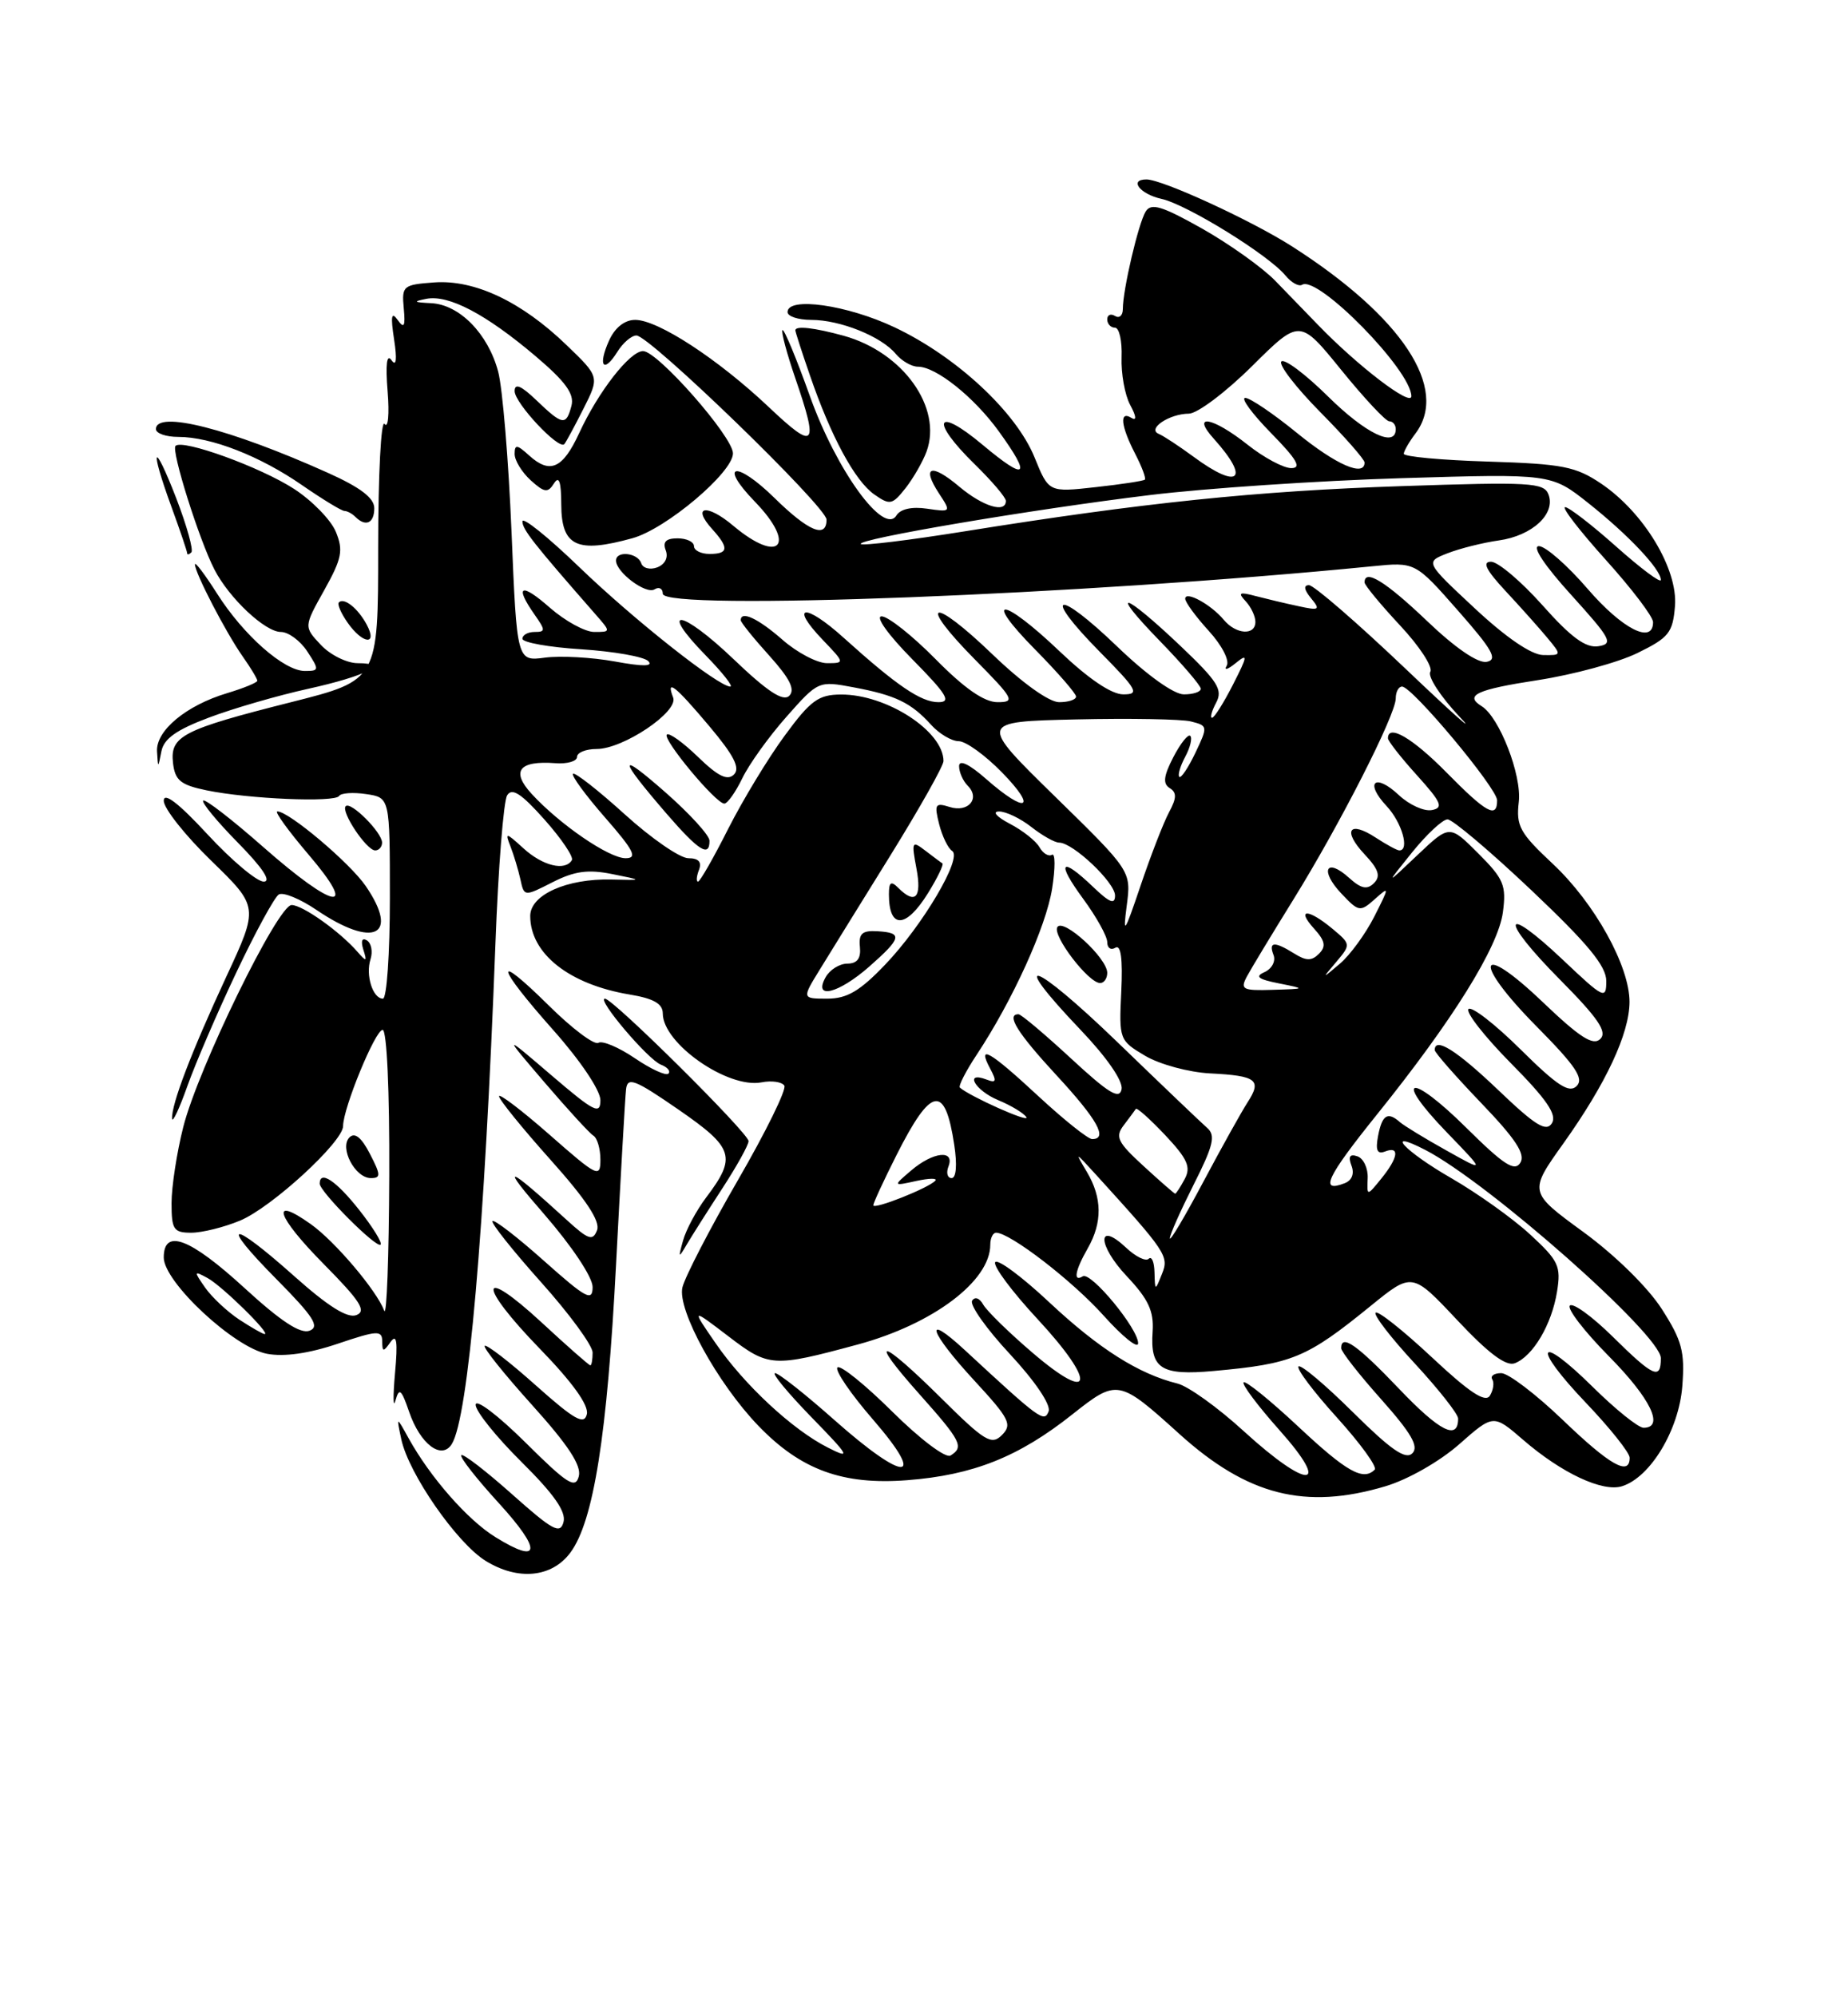 <?xml version="1.0" encoding="UTF-8" standalone="no"?>
<!DOCTYPE svg PUBLIC "-//W3C//DTD SVG 1.1//EN" "http://www.w3.org/Graphics/SVG/1.1/DTD/svg11.dtd" >
<svg xmlns="http://www.w3.org/2000/svg" xmlns:xlink="http://www.w3.org/1999/xlink" version="1.1" viewBox="0 0 237 256">
 <g >
 <path fill="currentColor"
d=" M 73.15 199.00 C 76.13 194.99 77.88 183.93 79.01 162.00 C 79.60 150.72 80.17 140.65 80.29 139.62 C 80.47 137.99 81.39 138.34 87.00 142.21 C 94.14 147.14 94.50 148.28 90.55 153.50 C 89.31 155.15 87.98 157.62 87.60 159.00 C 86.96 161.28 87.01 161.33 88.08 159.50 C 88.73 158.40 90.78 155.17 92.63 152.33 C 94.48 149.49 96.00 146.76 96.00 146.26 C 96.00 145.24 78.62 128.00 77.58 128.00 C 76.47 128.00 83.11 135.83 84.76 136.46 C 85.60 136.78 86.03 137.30 85.72 137.61 C 85.41 137.92 83.47 137.03 81.41 135.63 C 79.35 134.23 77.25 133.35 76.74 133.66 C 76.22 133.98 73.37 131.84 70.40 128.90 C 63.17 121.76 63.53 123.68 71.00 132.08 C 74.44 135.95 77.00 139.76 77.00 141.01 C 77.00 142.92 76.21 142.52 70.75 137.85 C 64.50 132.50 64.50 132.50 69.85 138.75 C 72.80 142.19 75.61 145.26 76.10 145.56 C 76.60 145.87 77.00 147.25 77.00 148.64 C 77.00 151.02 76.61 150.83 70.50 145.46 C 66.92 142.32 64.00 140.10 64.00 140.51 C 64.00 140.93 66.97 144.59 70.60 148.65 C 75.17 153.75 77.01 156.54 76.57 157.68 C 76.03 159.09 75.47 158.91 72.72 156.40 C 64.85 149.22 64.01 149.00 69.79 155.63 C 73.35 159.73 76.00 163.70 76.00 164.96 C 76.00 166.87 75.17 166.42 69.79 161.63 C 66.37 158.58 63.39 156.28 63.16 156.51 C 62.93 156.73 65.73 160.25 69.37 164.32 C 73.02 168.39 76.00 172.46 76.00 173.36 C 76.00 174.26 75.87 175.00 75.71 175.00 C 75.54 175.00 72.73 172.53 69.46 169.50 C 61.37 162.04 61.19 164.59 69.22 172.86 C 73.42 177.18 75.53 180.12 75.26 181.26 C 74.93 182.69 73.68 181.99 68.71 177.56 C 65.34 174.55 62.39 172.28 62.16 172.50 C 61.94 172.73 64.68 176.14 68.25 180.10 C 72.88 185.23 74.59 187.84 74.23 189.22 C 73.80 190.88 72.78 190.24 67.36 184.86 C 63.83 181.37 61.00 179.23 61.00 180.06 C 61.00 180.89 63.65 184.18 66.88 187.38 C 71.03 191.49 72.62 193.75 72.27 195.08 C 71.85 196.69 70.89 196.17 65.68 191.53 C 62.32 188.54 59.39 186.28 59.16 186.51 C 58.92 186.74 61.10 189.52 63.99 192.68 C 69.53 198.74 69.33 200.61 63.54 197.02 C 59.98 194.83 55.18 189.36 52.40 184.34 C 50.83 181.50 50.83 181.50 51.47 184.50 C 52.42 188.90 58.58 197.77 62.28 200.06 C 66.44 202.63 70.78 202.20 73.15 199.00 Z  M 177.67 190.50 C 180.54 189.65 184.60 187.34 187.12 185.13 C 191.52 181.25 191.52 181.25 195.34 184.55 C 200.28 188.82 205.54 191.28 208.03 190.49 C 211.67 189.34 215.31 183.28 215.75 177.68 C 216.09 173.23 215.72 171.83 213.10 167.75 C 211.32 164.99 207.12 160.87 203.05 157.90 C 196.05 152.79 196.05 152.79 200.51 146.54 C 205.95 138.91 208.95 132.51 208.98 128.45 C 209.01 123.86 204.51 115.75 199.15 110.73 C 194.90 106.76 194.42 105.88 194.78 102.78 C 195.18 99.36 192.29 91.91 190.01 90.51 C 187.77 89.12 189.37 88.38 197.25 87.17 C 201.79 86.47 207.53 84.91 210.00 83.70 C 214.03 81.73 214.53 81.10 214.81 77.69 C 215.20 72.95 210.83 65.70 205.36 62.00 C 202.08 59.79 200.41 59.46 190.83 59.16 C 184.87 58.98 180.01 58.53 180.03 58.16 C 180.05 57.80 180.72 56.63 181.53 55.56 C 185.88 49.80 179.83 40.62 165.73 31.60 C 160.51 28.26 149.07 23.00 147.03 23.00 C 144.74 23.00 146.20 24.88 148.95 25.49 C 152.20 26.20 162.71 32.69 164.86 35.32 C 165.61 36.23 166.57 36.76 166.99 36.50 C 169.01 35.26 181.00 47.48 181.00 50.79 C 181.00 52.17 174.09 46.89 169.00 41.61 C 167.62 40.18 165.15 37.63 163.50 35.94 C 161.85 34.26 157.64 31.26 154.15 29.29 C 149.01 26.40 147.63 25.98 146.93 27.11 C 146.00 28.61 144.00 37.13 144.00 39.61 C 144.00 40.44 143.55 40.84 143.00 40.50 C 142.45 40.16 142.00 40.36 142.00 40.94 C 142.00 41.52 142.45 42.00 142.99 42.00 C 143.54 42.00 143.92 43.70 143.84 45.78 C 143.76 47.85 144.25 50.61 144.94 51.90 C 145.74 53.37 145.79 53.99 145.10 53.56 C 143.53 52.59 143.74 54.60 145.57 58.14 C 146.44 59.82 147.00 61.32 146.82 61.48 C 146.65 61.64 143.80 62.08 140.50 62.44 C 134.50 63.11 134.50 63.11 132.68 58.63 C 130.32 52.82 122.67 45.71 114.74 41.96 C 108.66 39.08 101.00 37.99 101.00 40.00 C 101.00 40.55 102.36 41.00 104.03 41.00 C 107.75 41.00 113.02 43.12 114.87 45.35 C 115.63 46.26 116.91 47.00 117.72 47.00 C 120.04 47.00 124.91 50.89 128.09 55.28 C 132.35 61.17 131.66 61.74 126.00 57.00 C 119.99 51.97 119.23 53.86 125.00 59.50 C 127.20 61.65 129.00 63.76 129.00 64.20 C 129.00 65.82 126.06 64.92 123.03 62.38 C 119.42 59.33 118.14 59.76 120.42 63.24 C 121.99 65.63 121.98 65.65 118.89 65.20 C 116.95 64.91 115.47 65.24 114.96 66.07 C 113.35 68.67 107.28 60.31 103.88 50.81 C 102.14 45.94 100.55 42.12 100.35 42.31 C 100.16 42.51 100.90 45.29 102.00 48.49 C 105.03 57.31 104.56 57.82 98.61 52.19 C 92.10 46.04 84.39 41.00 81.46 41.00 C 80.12 41.00 78.87 41.98 78.12 43.63 C 76.64 46.89 77.39 47.95 79.17 45.10 C 79.89 43.94 80.99 43.00 81.62 43.00 C 83.31 43.00 106.00 64.96 106.00 66.60 C 106.00 69.07 103.69 68.11 99.31 63.81 C 94.36 58.96 92.07 59.41 96.82 64.31 C 102.23 69.90 99.98 72.38 94.03 67.38 C 90.64 64.52 88.65 64.85 91.34 67.82 C 93.52 70.23 93.43 71.00 91.00 71.00 C 89.90 71.00 89.00 70.55 89.00 70.00 C 89.00 69.45 88.05 69.00 86.89 69.00 C 85.41 69.00 84.96 69.45 85.38 70.54 C 85.73 71.46 85.29 72.33 84.29 72.72 C 83.37 73.07 82.44 72.83 82.23 72.18 C 81.78 70.84 79.00 70.55 79.00 71.85 C 79.00 73.34 82.84 76.22 83.94 75.54 C 84.52 75.18 85.00 75.43 85.00 76.10 C 85.00 78.34 138.93 76.25 176.00 72.58 C 181.50 72.03 181.50 72.03 186.98 78.26 C 191.43 83.31 192.12 84.55 190.66 84.83 C 189.54 85.04 186.64 83.06 183.01 79.59 C 177.71 74.54 175.00 72.86 175.00 74.65 C 175.00 75.00 177.05 77.48 179.55 80.16 C 182.05 82.83 183.80 85.51 183.43 86.11 C 183.07 86.70 184.73 89.26 187.13 91.81 C 189.54 94.35 186.44 91.60 180.25 85.71 C 174.06 79.82 168.49 75.00 167.87 75.00 C 167.15 75.00 167.24 75.59 168.13 76.67 C 169.37 78.18 169.21 78.28 166.50 77.69 C 164.85 77.34 162.38 76.75 161.00 76.39 C 158.94 75.84 158.72 75.96 159.75 77.06 C 160.44 77.80 161.00 78.99 161.00 79.70 C 161.00 81.49 158.52 81.33 156.95 79.45 C 155.32 77.48 152.00 75.67 152.00 76.74 C 152.00 77.19 153.36 79.04 155.01 80.85 C 156.71 82.71 157.72 84.67 157.32 85.33 C 156.93 85.97 157.44 85.83 158.45 85.01 C 160.07 83.69 160.03 84.01 158.12 87.76 C 156.93 90.09 155.73 92.00 155.44 92.00 C 155.16 92.00 155.40 91.13 155.97 90.06 C 156.85 88.41 156.18 87.34 151.41 82.81 C 144.00 75.78 142.09 75.31 148.75 82.16 C 151.64 85.13 154.00 87.89 154.00 88.28 C 154.00 88.68 153.03 89.00 151.83 89.00 C 150.54 89.00 147.09 86.53 143.29 82.88 C 135.47 75.36 133.52 75.92 141.02 83.52 C 145.88 88.44 146.19 89.00 144.06 89.00 C 142.54 89.00 139.59 87.00 135.91 83.50 C 128.54 76.47 125.87 76.28 132.78 83.28 C 135.65 86.19 138.00 88.89 138.00 89.28 C 138.00 89.68 137.03 90.00 135.83 90.00 C 134.54 90.00 131.09 87.53 127.29 83.88 C 119.47 76.36 117.52 76.92 125.02 84.52 C 130.03 89.59 130.24 90.00 127.93 90.00 C 126.23 90.00 123.70 88.25 120.00 84.50 C 117.01 81.47 113.89 79.00 113.07 79.00 C 112.21 79.00 113.90 81.36 117.00 84.50 C 121.44 89.00 122.05 90.00 120.35 90.00 C 118.12 90.00 115.04 87.91 108.17 81.72 C 103.24 77.27 101.18 77.49 105.51 82.01 C 108.35 84.97 108.35 85.00 106.07 85.00 C 104.80 85.00 102.23 83.65 100.35 82.00 C 97.23 79.27 95.00 78.22 95.00 79.50 C 95.00 79.77 96.65 81.82 98.66 84.04 C 101.29 86.96 102.01 88.39 101.22 89.18 C 100.44 89.96 98.44 88.66 94.06 84.47 C 87.35 78.07 84.33 77.69 90.52 84.02 C 92.66 86.21 94.07 88.00 93.66 88.00 C 92.13 88.00 81.25 79.40 74.25 72.65 C 70.26 68.81 67.00 66.19 67.00 66.83 C 67.00 67.86 68.39 69.63 76.38 78.75 C 78.35 81.00 78.35 81.00 76.21 81.00 C 75.03 81.00 72.48 79.60 70.53 77.90 C 66.82 74.63 65.93 75.03 68.56 78.78 C 69.97 80.79 69.97 81.00 68.56 81.00 C 67.70 81.00 67.00 81.39 67.00 81.87 C 67.00 82.35 70.40 82.96 74.55 83.22 C 78.71 83.49 82.57 84.17 83.13 84.73 C 83.83 85.43 82.46 85.45 78.83 84.78 C 75.90 84.25 71.88 84.03 69.90 84.29 C 66.29 84.77 66.29 84.77 65.60 68.14 C 65.22 58.99 64.45 49.76 63.89 47.64 C 62.60 42.78 58.93 39.04 55.30 38.86 C 53.04 38.75 52.92 38.65 54.68 38.30 C 57.54 37.75 62.29 40.24 68.66 45.63 C 72.53 48.91 73.68 50.49 73.29 52.00 C 72.61 54.60 72.16 54.53 68.80 51.31 C 66.84 49.43 66.00 49.07 66.00 50.13 C 66.00 51.66 71.66 57.70 72.37 56.93 C 72.58 56.69 73.68 54.66 74.82 52.40 C 76.89 48.30 76.89 48.30 72.69 44.26 C 66.91 38.67 60.88 35.82 55.68 36.20 C 51.70 36.49 51.51 36.64 51.78 39.50 C 52.00 41.85 51.83 42.18 50.99 41.00 C 50.20 39.88 50.08 40.52 50.54 43.50 C 50.94 46.11 50.82 47.04 50.21 46.17 C 49.60 45.29 49.43 46.68 49.71 50.17 C 49.95 53.10 49.77 54.98 49.32 54.34 C 48.87 53.71 48.50 60.83 48.50 70.18 C 48.50 87.18 48.50 87.18 37.37 89.99 C 23.38 93.52 21.79 94.34 22.19 97.81 C 22.45 100.03 23.16 100.61 26.50 101.30 C 31.89 102.41 42.96 102.88 43.49 102.02 C 43.72 101.64 45.28 101.53 46.96 101.78 C 50.00 102.23 50.00 102.23 50.00 115.11 C 50.00 122.20 49.60 128.00 49.11 128.00 C 47.81 128.00 46.86 125.00 47.52 122.94 C 47.83 121.97 47.62 120.88 47.05 120.53 C 46.43 120.15 46.25 120.60 46.59 121.70 C 47.10 123.28 47.00 123.32 45.83 121.98 C 43.56 119.38 38.80 116.00 37.40 116.00 C 35.62 116.00 25.39 136.96 23.50 144.46 C 22.67 147.74 22.00 152.13 22.00 154.21 C 22.00 157.60 22.27 158.00 24.53 158.00 C 25.92 158.00 28.74 157.30 30.78 156.45 C 34.82 154.78 44.00 146.35 44.00 144.33 C 44.00 142.04 48.13 132.00 49.07 132.00 C 49.61 132.00 49.97 139.83 49.92 150.75 C 49.88 161.06 49.59 168.82 49.28 168.00 C 48.29 165.39 42.97 159.12 39.87 156.91 C 34.57 153.14 35.45 155.88 41.49 161.99 C 46.21 166.76 47.04 168.05 45.70 168.56 C 44.56 169.00 42.08 167.44 37.77 163.60 C 29.48 156.21 28.01 156.44 35.46 163.96 C 40.22 168.77 41.04 170.05 39.70 170.56 C 38.53 171.01 36.01 169.35 31.37 165.10 C 24.35 158.67 21.00 157.41 21.00 161.18 C 21.00 164.32 30.03 172.73 34.25 173.52 C 36.44 173.93 39.62 173.48 43.31 172.23 C 48.38 170.52 49.00 170.48 49.02 171.91 C 49.03 173.31 49.16 173.32 50.09 172.00 C 50.88 170.90 51.03 171.95 50.66 176.00 C 50.39 179.03 50.42 180.60 50.72 179.50 C 51.19 177.82 51.47 178.05 52.46 180.93 C 53.88 185.10 56.63 187.18 57.94 185.09 C 60.06 181.68 62.14 157.87 63.54 120.89 C 63.90 111.21 64.58 102.68 65.04 101.94 C 65.66 100.93 66.85 101.70 69.83 105.05 C 72.01 107.50 73.59 109.84 73.34 110.25 C 72.47 111.68 69.62 110.99 67.15 108.75 C 64.86 106.66 64.74 106.65 65.47 108.50 C 65.90 109.60 66.47 111.50 66.74 112.71 C 67.22 114.93 67.22 114.93 70.86 113.08 C 73.67 111.65 75.41 111.41 78.50 112.03 C 82.50 112.83 82.50 112.83 78.41 112.73 C 72.69 112.59 68.00 114.69 68.00 117.40 C 68.00 122.23 73.00 126.18 80.75 127.47 C 83.83 127.98 85.00 128.65 85.00 129.90 C 85.00 133.74 93.33 139.55 97.65 138.73 C 98.97 138.47 100.29 138.67 100.59 139.15 C 100.89 139.64 98.21 145.09 94.63 151.27 C 91.06 157.44 87.86 163.62 87.52 165.00 C 86.83 167.86 92.00 177.29 97.27 182.76 C 102.71 188.40 108.08 190.36 116.35 189.72 C 124.79 189.07 130.65 186.74 137.52 181.29 C 143.28 176.73 143.47 176.76 151.27 183.81 C 159.99 191.68 167.39 193.56 177.67 190.50 Z  M 46.04 155.05 C 43.10 151.33 41.00 149.94 41.00 151.71 C 41.00 152.74 48.29 160.04 48.81 159.53 C 49.05 159.29 47.80 157.27 46.04 155.05 Z  M 47.44 147.89 C 46.36 145.79 45.50 145.10 44.82 145.78 C 43.49 147.11 45.54 151.00 47.56 151.00 C 48.86 151.00 48.84 150.59 47.44 147.89 Z  M 30.32 124.62 C 32.75 119.48 35.20 115.00 35.75 114.65 C 36.31 114.31 38.48 115.20 40.59 116.63 C 47.92 121.60 51.29 119.96 46.90 113.56 C 44.86 110.59 37.05 104.00 35.57 104.00 C 35.17 104.00 36.96 106.47 39.54 109.50 C 46.07 117.14 42.96 116.65 33.79 108.59 C 29.78 105.06 26.30 102.37 26.06 102.61 C 25.82 102.85 27.83 105.29 30.52 108.02 C 33.67 111.22 34.85 113.00 33.82 113.00 C 32.94 113.00 29.69 110.27 26.61 106.94 C 22.89 102.92 21.00 101.48 21.00 102.64 C 21.00 103.61 23.74 107.07 27.09 110.32 C 33.18 116.24 33.18 116.24 29.02 125.19 C 24.53 134.86 21.96 141.59 22.07 143.38 C 22.11 143.99 22.99 142.13 24.02 139.23 C 25.05 136.33 27.88 129.76 30.32 124.62 Z  M 49.00 108.00 C 49.00 106.70 44.99 102.68 44.34 103.33 C 43.67 104.00 47.00 109.00 48.12 109.00 C 48.60 109.00 49.00 108.55 49.00 108.00 Z  M 26.81 91.97 C 29.94 90.79 35.65 89.14 39.50 88.29 C 46.94 86.65 50.14 85.00 45.87 85.00 C 44.49 85.00 42.36 83.95 41.15 82.66 C 38.96 80.33 38.96 80.33 41.59 75.63 C 43.85 71.58 44.05 70.54 43.07 68.16 C 42.44 66.64 40.03 64.17 37.72 62.67 C 33.40 59.87 23.42 56.25 22.51 57.15 C 21.93 57.74 25.54 69.21 27.51 73.02 C 29.41 76.69 34.00 81.00 36.02 81.00 C 36.98 81.00 38.51 82.12 39.41 83.50 C 40.96 85.87 40.95 86.00 39.10 86.00 C 36.42 86.00 31.23 81.43 27.83 76.07 C 26.27 73.62 25.00 71.94 25.00 72.34 C 25.00 73.43 28.98 81.10 31.13 84.15 C 32.16 85.61 33.00 87.01 33.00 87.25 C 33.00 87.49 31.26 88.20 29.14 88.84 C 23.86 90.42 19.97 93.66 20.14 96.32 C 20.27 98.50 20.27 98.50 20.70 96.30 C 21.01 94.68 22.64 93.53 26.81 91.97 Z  M 47.03 80.06 C 45.91 77.97 44.12 76.54 43.46 77.21 C 43.23 77.44 43.74 78.61 44.58 79.81 C 46.51 82.57 48.48 82.77 47.03 80.06 Z  M 22.61 63.88 C 19.65 56.24 19.14 57.19 22.00 65.00 C 23.10 68.01 24.00 70.67 24.00 70.90 C 24.00 71.14 24.24 71.09 24.54 70.80 C 24.83 70.50 23.96 67.39 22.61 63.88 Z  M 81.12 68.98 C 85.43 67.79 94.00 60.55 94.00 58.11 C 94.00 55.98 84.34 45.00 82.47 45.00 C 80.78 45.00 76.72 50.21 74.27 55.53 C 72.17 60.07 70.54 60.80 67.87 58.39 C 66.30 56.96 66.00 56.93 66.00 58.19 C 66.00 59.02 66.93 60.53 68.06 61.56 C 69.82 63.15 70.26 63.21 71.05 61.96 C 71.70 60.93 71.97 61.73 71.98 64.67 C 72.00 70.03 73.99 70.96 81.12 68.98 Z  M 48.00 65.14 C 48.00 63.83 46.23 62.48 42.02 60.59 C 29.45 54.95 20.00 52.55 20.00 55.00 C 20.00 55.55 21.29 56.00 22.87 56.00 C 27.06 56.00 33.35 58.45 38.76 62.20 C 41.37 64.00 43.80 65.48 44.17 65.49 C 44.53 65.49 45.17 65.84 45.58 66.25 C 46.90 67.57 48.00 67.06 48.00 65.14 Z  M 118.83 57.87 C 120.88 52.24 115.81 45.15 108.22 43.04 C 104.44 42.00 102.00 41.72 102.00 42.34 C 102.00 42.53 102.84 45.14 103.88 48.14 C 106.57 55.96 109.64 61.64 112.13 63.38 C 114.13 64.78 114.44 64.71 116.13 62.57 C 117.14 61.28 118.35 59.17 118.83 57.87 Z  M 159.50 183.43 C 156.20 180.41 152.38 177.67 151.00 177.33 C 146.05 176.11 140.95 172.89 134.61 166.96 C 131.07 163.64 127.93 161.31 127.63 161.78 C 127.34 162.26 129.78 165.54 133.06 169.07 C 140.63 177.22 140.24 180.07 132.47 173.43 C 129.42 170.83 126.56 168.03 126.10 167.22 C 125.62 166.36 125.02 166.16 124.67 166.72 C 124.34 167.26 126.53 170.36 129.55 173.59 C 132.77 177.06 134.80 180.07 134.48 180.90 C 133.92 182.36 133.37 181.96 123.75 173.06 C 118.31 168.03 119.15 170.67 125.00 177.00 C 129.46 181.83 129.84 182.58 128.50 183.93 C 127.16 185.27 126.31 184.76 120.72 179.22 C 112.86 171.43 111.16 171.12 117.92 178.70 C 123.28 184.71 123.66 185.47 121.90 186.56 C 121.28 186.94 117.99 184.46 114.43 180.93 C 110.92 177.45 107.76 174.91 107.40 175.27 C 107.04 175.63 109.09 178.64 111.97 181.96 C 118.96 190.03 116.08 190.05 107.00 182.00 C 103.28 178.70 99.86 176.00 99.40 176.00 C 98.94 176.00 101.03 178.52 104.03 181.61 C 108.97 186.68 109.18 187.06 106.19 185.55 C 101.64 183.26 95.44 177.50 91.75 172.13 C 88.66 167.65 88.66 167.65 93.42 171.28 C 98.60 175.24 99.12 175.27 110.00 172.33 C 119.65 169.72 127.00 164.19 127.00 159.54 C 127.00 158.69 127.34 158.00 127.75 158.00 C 129.55 158.01 137.56 164.18 141.55 168.64 C 143.95 171.31 145.93 172.91 145.96 172.19 C 146.02 170.36 139.90 162.94 138.86 163.59 C 137.60 164.37 137.87 162.85 139.50 160.00 C 141.39 156.69 141.36 153.53 139.39 150.21 C 137.82 147.58 137.85 147.59 140.50 150.50 C 149.60 160.50 149.94 161.01 149.02 163.28 C 148.13 165.50 148.13 165.50 148.06 163.08 C 148.03 161.75 147.70 160.97 147.32 161.34 C 146.95 161.71 145.65 161.08 144.43 159.93 C 140.66 156.39 140.73 159.57 144.51 163.58 C 147.28 166.52 147.99 168.04 147.82 170.66 C 147.49 175.44 148.89 176.34 155.68 175.72 C 165.76 174.81 167.57 174.06 175.80 167.37 C 181.11 163.06 181.11 163.06 186.88 169.20 C 190.90 173.48 193.15 175.16 194.27 174.73 C 196.60 173.83 199.00 169.77 199.68 165.58 C 200.22 162.28 199.89 161.59 196.23 158.22 C 194.01 156.17 189.46 152.93 186.11 151.00 C 180.10 147.54 177.39 144.60 182.79 147.39 C 190.93 151.60 213.00 171.10 213.00 174.08 C 213.00 176.91 212.07 176.50 206.81 171.31 C 204.19 168.73 201.72 166.94 201.33 167.34 C 200.94 167.73 203.18 170.64 206.31 173.81 C 211.68 179.23 213.51 183.00 210.78 183.00 C 210.11 183.00 207.20 180.66 204.31 177.81 C 197.16 170.75 196.37 172.44 203.38 179.79 C 206.47 183.03 209.00 186.20 209.00 186.84 C 209.00 189.24 206.48 187.82 200.42 182.00 C 196.98 178.70 193.43 176.00 192.53 176.00 C 191.62 176.00 191.10 176.36 191.38 176.80 C 191.65 177.24 191.51 178.18 191.07 178.89 C 190.49 179.83 188.44 178.47 183.61 173.95 C 179.94 170.52 176.71 167.96 176.42 168.25 C 176.13 168.54 178.39 171.47 181.45 174.77 C 184.50 178.07 187.00 181.24 187.00 181.82 C 187.00 184.67 184.65 183.48 179.43 178.01 C 174.04 172.36 172.00 170.93 172.00 172.80 C 172.00 173.24 174.31 176.19 177.14 179.36 C 181.00 183.70 181.99 185.41 181.13 186.27 C 180.26 187.14 178.38 185.83 173.52 181.02 C 169.96 177.49 166.82 174.85 166.53 175.14 C 166.24 175.43 168.46 178.38 171.47 181.70 C 174.47 185.02 176.65 188.02 176.30 188.37 C 174.82 189.85 172.70 188.65 166.51 182.86 C 162.90 179.48 159.74 176.93 159.49 177.18 C 159.24 177.43 161.31 180.19 164.10 183.32 C 170.86 190.91 167.77 190.98 159.50 183.43 Z  M 30.69 169.14 C 29.15 168.12 27.18 166.28 26.31 165.04 C 24.83 162.92 24.85 162.85 26.62 163.81 C 28.48 164.82 34.78 171.01 33.94 170.99 C 33.70 170.99 32.24 170.15 30.69 169.14 Z  M 150.03 158.72 C 150.01 158.29 151.39 155.20 153.08 151.84 C 155.61 146.84 155.92 145.53 154.83 144.58 C 154.10 143.94 148.89 138.97 143.25 133.52 C 132.46 123.11 129.03 121.99 138.59 132.01 C 141.96 135.54 144.04 138.56 143.84 139.61 C 143.57 140.98 142.18 140.13 137.37 135.68 C 133.99 132.56 130.96 130.00 130.62 130.00 C 128.98 130.00 130.48 132.40 135.50 137.83 C 140.73 143.48 142.14 146.00 140.06 146.00 C 139.54 146.00 136.44 143.53 133.17 140.50 C 126.88 134.67 125.26 133.75 126.99 136.98 C 127.85 138.59 127.77 138.85 126.52 138.37 C 123.60 137.25 125.03 139.77 128.02 141.01 C 129.68 141.70 131.31 142.68 131.63 143.20 C 132.11 143.99 124.36 140.52 123.10 139.40 C 122.89 139.20 123.85 137.31 125.25 135.20 C 129.88 128.20 134.15 118.80 134.93 113.90 C 135.35 111.25 135.34 109.29 134.91 109.56 C 134.48 109.82 133.76 109.39 133.31 108.59 C 132.86 107.79 131.15 106.44 129.50 105.58 C 127.82 104.70 127.21 104.01 128.12 104.01 C 129.00 104.00 130.87 104.90 132.27 106.00 C 133.67 107.10 135.27 108.00 135.83 108.00 C 137.60 108.00 143.00 113.11 143.00 114.78 C 143.00 115.98 142.31 115.71 140.20 113.69 C 136.03 109.70 135.41 110.43 138.91 115.20 C 140.61 117.51 142.00 120.01 142.00 120.76 C 142.00 121.51 142.47 121.83 143.05 121.47 C 143.75 121.04 144.00 122.91 143.80 127.08 C 143.50 133.24 143.55 133.36 146.87 135.33 C 148.74 136.43 152.46 137.44 155.20 137.58 C 161.17 137.88 161.86 138.42 159.99 141.30 C 159.21 142.51 156.65 147.10 154.31 151.50 C 151.97 155.90 150.05 159.15 150.03 158.72 Z  M 142.00 124.69 C 142.00 122.80 136.35 117.63 135.60 118.83 C 134.94 119.91 139.59 126.00 141.09 126.00 C 141.59 126.00 142.00 125.41 142.00 124.69 Z  M 112.00 154.48 C 112.00 154.19 113.34 151.29 114.98 148.04 C 119.43 139.22 121.20 138.91 122.38 146.75 C 122.77 149.30 122.63 151.00 122.04 151.00 C 121.50 151.00 121.32 150.32 121.64 149.50 C 122.48 147.32 119.67 147.62 116.86 150.02 C 114.50 152.03 114.50 152.03 117.50 151.37 C 119.15 151.01 120.25 150.99 119.95 151.33 C 119.09 152.28 112.00 155.09 112.00 154.48 Z  M 146.66 149.46 C 143.31 146.39 142.98 145.71 144.12 144.22 C 144.84 143.27 145.54 142.33 145.67 142.13 C 145.80 141.93 147.49 143.44 149.43 145.49 C 152.29 148.53 152.76 149.58 151.94 151.11 C 151.38 152.15 150.83 153.00 150.71 153.00 C 150.60 152.99 148.77 151.40 146.66 149.46 Z  M 175.40 151.02 C 175.46 149.75 174.87 148.48 174.09 148.21 C 173.11 147.87 172.88 148.23 173.32 149.40 C 173.72 150.44 173.38 151.30 172.44 151.66 C 169.17 152.92 170.12 150.89 176.59 142.85 C 186.31 130.78 192.13 121.42 192.74 116.94 C 193.20 113.47 192.86 112.66 189.58 109.38 C 185.90 105.70 185.90 105.70 181.78 109.60 C 177.67 113.50 177.67 113.50 181.08 109.27 C 182.96 106.94 185.01 105.03 185.64 105.02 C 186.26 105.01 191.10 109.09 196.39 114.10 C 203.64 120.96 206.00 123.82 206.00 125.74 C 206.00 128.15 205.69 128.00 200.44 123.03 C 192.62 115.64 192.27 117.70 200.02 125.52 C 204.96 130.50 206.15 132.25 205.24 133.16 C 204.32 134.08 202.63 133.00 197.85 128.44 C 189.44 120.41 188.77 123.19 197.09 131.59 C 202.07 136.62 203.16 138.24 202.20 139.20 C 201.24 140.16 199.71 139.16 195.02 134.52 C 191.74 131.27 188.73 128.94 188.33 129.33 C 187.94 129.73 190.38 132.85 193.77 136.28 C 198.36 140.91 199.70 142.87 199.03 143.96 C 198.30 145.13 196.92 144.28 192.14 139.71 C 186.79 134.61 184.00 132.86 184.00 134.59 C 184.00 134.91 186.68 137.96 189.95 141.37 C 194.38 145.98 195.66 147.93 194.98 149.03 C 194.25 150.21 192.87 149.32 188.06 144.56 C 180.81 137.38 178.56 137.91 185.56 145.15 C 190.50 150.26 190.50 150.26 185.50 147.46 C 182.75 145.93 180.07 144.29 179.55 143.84 C 177.97 142.44 177.26 142.88 176.74 145.56 C 176.38 147.44 176.62 147.98 177.63 147.59 C 179.54 146.85 179.34 148.36 177.15 151.06 C 175.30 153.34 175.30 153.34 175.40 151.02 Z  M 105.15 124.25 C 106.42 122.19 110.50 115.58 114.23 109.58 C 117.95 103.57 121.00 98.16 121.00 97.55 C 121.00 93.72 113.70 88.99 107.85 89.02 C 104.97 89.03 103.95 89.77 100.65 94.27 C 98.53 97.14 95.26 102.54 93.38 106.25 C 91.51 109.96 89.77 113.00 89.52 113.00 C 89.27 113.00 89.32 112.33 89.64 111.50 C 90.03 110.48 89.59 110.00 88.28 110.00 C 87.21 110.00 83.54 107.47 80.13 104.38 C 76.71 101.28 73.72 98.95 73.49 99.18 C 73.25 99.41 75.11 101.94 77.61 104.80 C 81.31 109.03 81.79 110.00 80.23 110.00 C 78.10 110.00 71.79 105.68 68.17 101.74 C 65.50 98.83 66.56 97.47 71.22 97.82 C 72.75 97.94 74.00 97.57 74.00 97.02 C 74.00 96.46 75.13 96.00 76.52 96.00 C 79.93 96.00 87.03 91.23 86.33 89.41 C 85.37 86.92 86.59 87.88 90.97 93.08 C 94.13 96.83 94.95 98.45 94.13 99.27 C 93.30 100.10 92.09 99.51 89.52 97.02 C 87.60 95.16 85.80 93.87 85.52 94.15 C 84.93 94.74 91.80 103.00 92.89 103.00 C 93.30 103.00 94.33 101.54 95.20 99.75 C 96.06 97.96 98.60 94.42 100.86 91.87 C 104.93 87.27 104.97 87.25 109.49 88.10 C 114.84 89.10 116.85 90.07 119.42 92.91 C 120.46 94.06 122.05 95.00 122.95 95.00 C 123.86 95.00 126.35 96.80 128.50 99.00 C 133.10 103.71 131.64 104.38 126.53 99.90 C 124.31 97.94 123.00 97.31 123.00 98.20 C 123.00 98.97 123.50 100.10 124.11 100.71 C 125.75 102.35 124.17 104.19 121.78 103.43 C 119.94 102.85 119.80 103.08 120.44 105.63 C 120.84 107.20 121.59 108.74 122.11 109.07 C 123.47 109.91 118.35 118.60 113.49 123.67 C 110.26 127.04 108.62 128.00 106.09 128.00 C 102.84 128.00 102.84 128.00 105.15 124.25 Z  M 111.47 123.90 C 115.65 120.22 115.81 119.55 112.53 119.36 C 110.57 119.24 110.11 119.66 110.28 121.36 C 110.43 122.84 109.94 123.50 108.68 123.51 C 107.67 123.51 106.41 124.30 105.88 125.26 C 104.25 128.17 107.51 127.37 111.47 123.90 Z  M 119.03 114.45 C 120.24 112.49 121.06 110.79 120.86 110.66 C 120.66 110.54 119.68 109.80 118.67 109.03 C 116.95 107.71 116.88 107.85 117.53 111.31 C 118.24 115.07 117.38 115.98 115.20 113.80 C 114.27 112.87 114.00 113.05 114.00 114.63 C 114.00 119.12 116.19 119.04 119.03 114.45 Z  M 90.99 107.75 C 90.98 107.06 88.43 104.27 85.32 101.54 C 79.18 96.15 79.24 97.06 85.50 104.31 C 89.61 109.06 91.01 109.94 90.99 107.75 Z  M 159.91 125.16 C 160.45 124.15 163.12 119.74 165.84 115.35 C 171.82 105.71 179.00 91.62 179.00 89.52 C 179.00 88.68 179.36 88.00 179.81 88.00 C 181.11 88.00 192.00 101.03 192.00 102.58 C 192.00 104.96 190.63 104.21 185.50 99.00 C 181.15 94.59 178.00 92.75 178.00 94.63 C 178.00 94.97 179.67 97.11 181.72 99.37 C 184.86 102.85 185.16 103.54 183.63 103.83 C 182.63 104.02 180.74 103.16 179.41 101.92 C 176.34 99.03 174.95 100.25 177.83 103.32 C 179.78 105.40 180.82 109.00 179.46 109.00 C 179.17 109.00 177.81 108.26 176.43 107.36 C 173.01 105.12 172.14 106.45 175.02 109.52 C 176.81 111.42 177.09 112.31 176.21 113.19 C 175.33 114.07 174.56 113.91 173.02 112.52 C 170.08 109.86 169.22 111.55 172.00 114.50 C 174.25 116.89 174.43 116.92 176.31 115.25 C 178.21 113.55 178.21 113.61 176.24 117.50 C 175.12 119.70 173.15 122.40 171.86 123.50 C 169.50 125.50 169.50 125.50 171.39 123.27 C 173.25 121.07 173.24 121.01 170.89 119.05 C 167.77 116.45 166.18 116.43 168.52 119.02 C 169.95 120.60 170.09 121.31 169.15 122.25 C 168.22 123.18 167.52 123.18 165.99 122.22 C 163.42 120.62 162.66 120.68 163.33 122.42 C 163.63 123.20 163.11 124.17 162.19 124.59 C 160.90 125.16 161.33 125.51 164.00 126.04 C 167.50 126.74 167.50 126.74 163.21 126.87 C 159.35 126.99 159.03 126.82 159.91 125.16 Z  M 144.50 116.08 C 145.08 111.65 145.08 111.65 135.29 102.08 C 125.50 92.50 125.50 92.50 138.00 92.21 C 144.88 92.05 151.50 92.17 152.73 92.47 C 154.91 93.02 154.92 93.10 153.30 96.50 C 152.39 98.41 151.46 99.79 151.24 99.57 C 151.02 99.35 151.36 98.19 152.00 97.00 C 152.64 95.81 152.93 94.60 152.65 94.32 C 152.38 94.04 151.40 95.27 150.48 97.04 C 149.22 99.47 149.11 100.45 150.01 101.01 C 150.93 101.58 150.91 102.29 149.92 104.12 C 149.22 105.43 147.58 109.65 146.28 113.50 C 144.20 119.65 143.99 119.96 144.50 116.08 Z  M 189.13 77.97 C 182.77 72.04 182.77 72.04 185.63 70.92 C 187.21 70.30 190.17 69.56 192.21 69.27 C 196.50 68.67 199.54 65.86 198.59 63.38 C 198.01 61.85 196.25 61.75 179.72 62.31 C 161.17 62.93 146.61 64.43 123.67 68.11 C 116.61 69.24 110.64 69.97 110.40 69.73 C 109.78 69.11 132.35 65.29 147.50 63.45 C 154.65 62.58 169.15 61.61 179.72 61.29 C 198.94 60.71 198.94 60.71 203.72 64.50 C 208.80 68.53 212.99 72.96 213.00 74.33 C 213.00 74.79 210.44 72.87 207.30 70.08 C 204.17 67.29 201.20 65.00 200.72 65.00 C 200.24 65.00 202.58 68.03 205.92 71.74 C 209.26 75.44 212.00 79.04 212.00 79.74 C 212.00 82.63 208.07 80.64 203.63 75.50 C 201.02 72.47 198.20 70.00 197.36 70.00 C 196.43 70.00 198.06 72.46 201.50 76.25 C 206.61 81.89 206.95 82.53 204.98 82.83 C 203.37 83.08 201.48 81.70 197.82 77.58 C 195.08 74.51 192.11 72.00 191.22 72.00 C 190.05 72.00 190.58 73.06 193.08 75.75 C 195.00 77.81 197.41 80.51 198.44 81.75 C 200.29 83.98 200.29 84.00 197.90 83.96 C 196.39 83.93 193.15 81.72 189.13 77.97 Z  M 153.05 58.53 C 151.21 57.18 149.21 55.86 148.60 55.61 C 147.07 54.97 149.97 53.03 152.47 53.02 C 153.56 53.01 157.20 50.27 160.57 46.93 C 166.69 40.86 166.69 40.86 172.02 47.43 C 174.95 51.04 177.72 54.00 178.17 54.00 C 178.63 54.00 179.00 54.45 179.00 55.00 C 179.00 57.44 175.14 55.58 170.31 50.81 C 167.41 47.95 164.73 45.94 164.33 46.33 C 163.94 46.73 166.18 49.64 169.31 52.81 C 172.44 55.97 175.00 58.88 175.00 59.28 C 175.00 61.17 171.35 59.58 166.34 55.50 C 163.30 53.02 160.31 51.00 159.70 51.00 C 159.09 51.00 160.57 53.02 163.00 55.50 C 166.33 58.89 166.97 60.00 165.60 60.00 C 164.60 60.00 162.08 58.65 160.00 57.00 C 155.48 53.42 152.69 52.94 155.68 56.25 C 160.40 61.50 158.87 62.83 153.05 58.53 Z "/>
</g>
</svg>